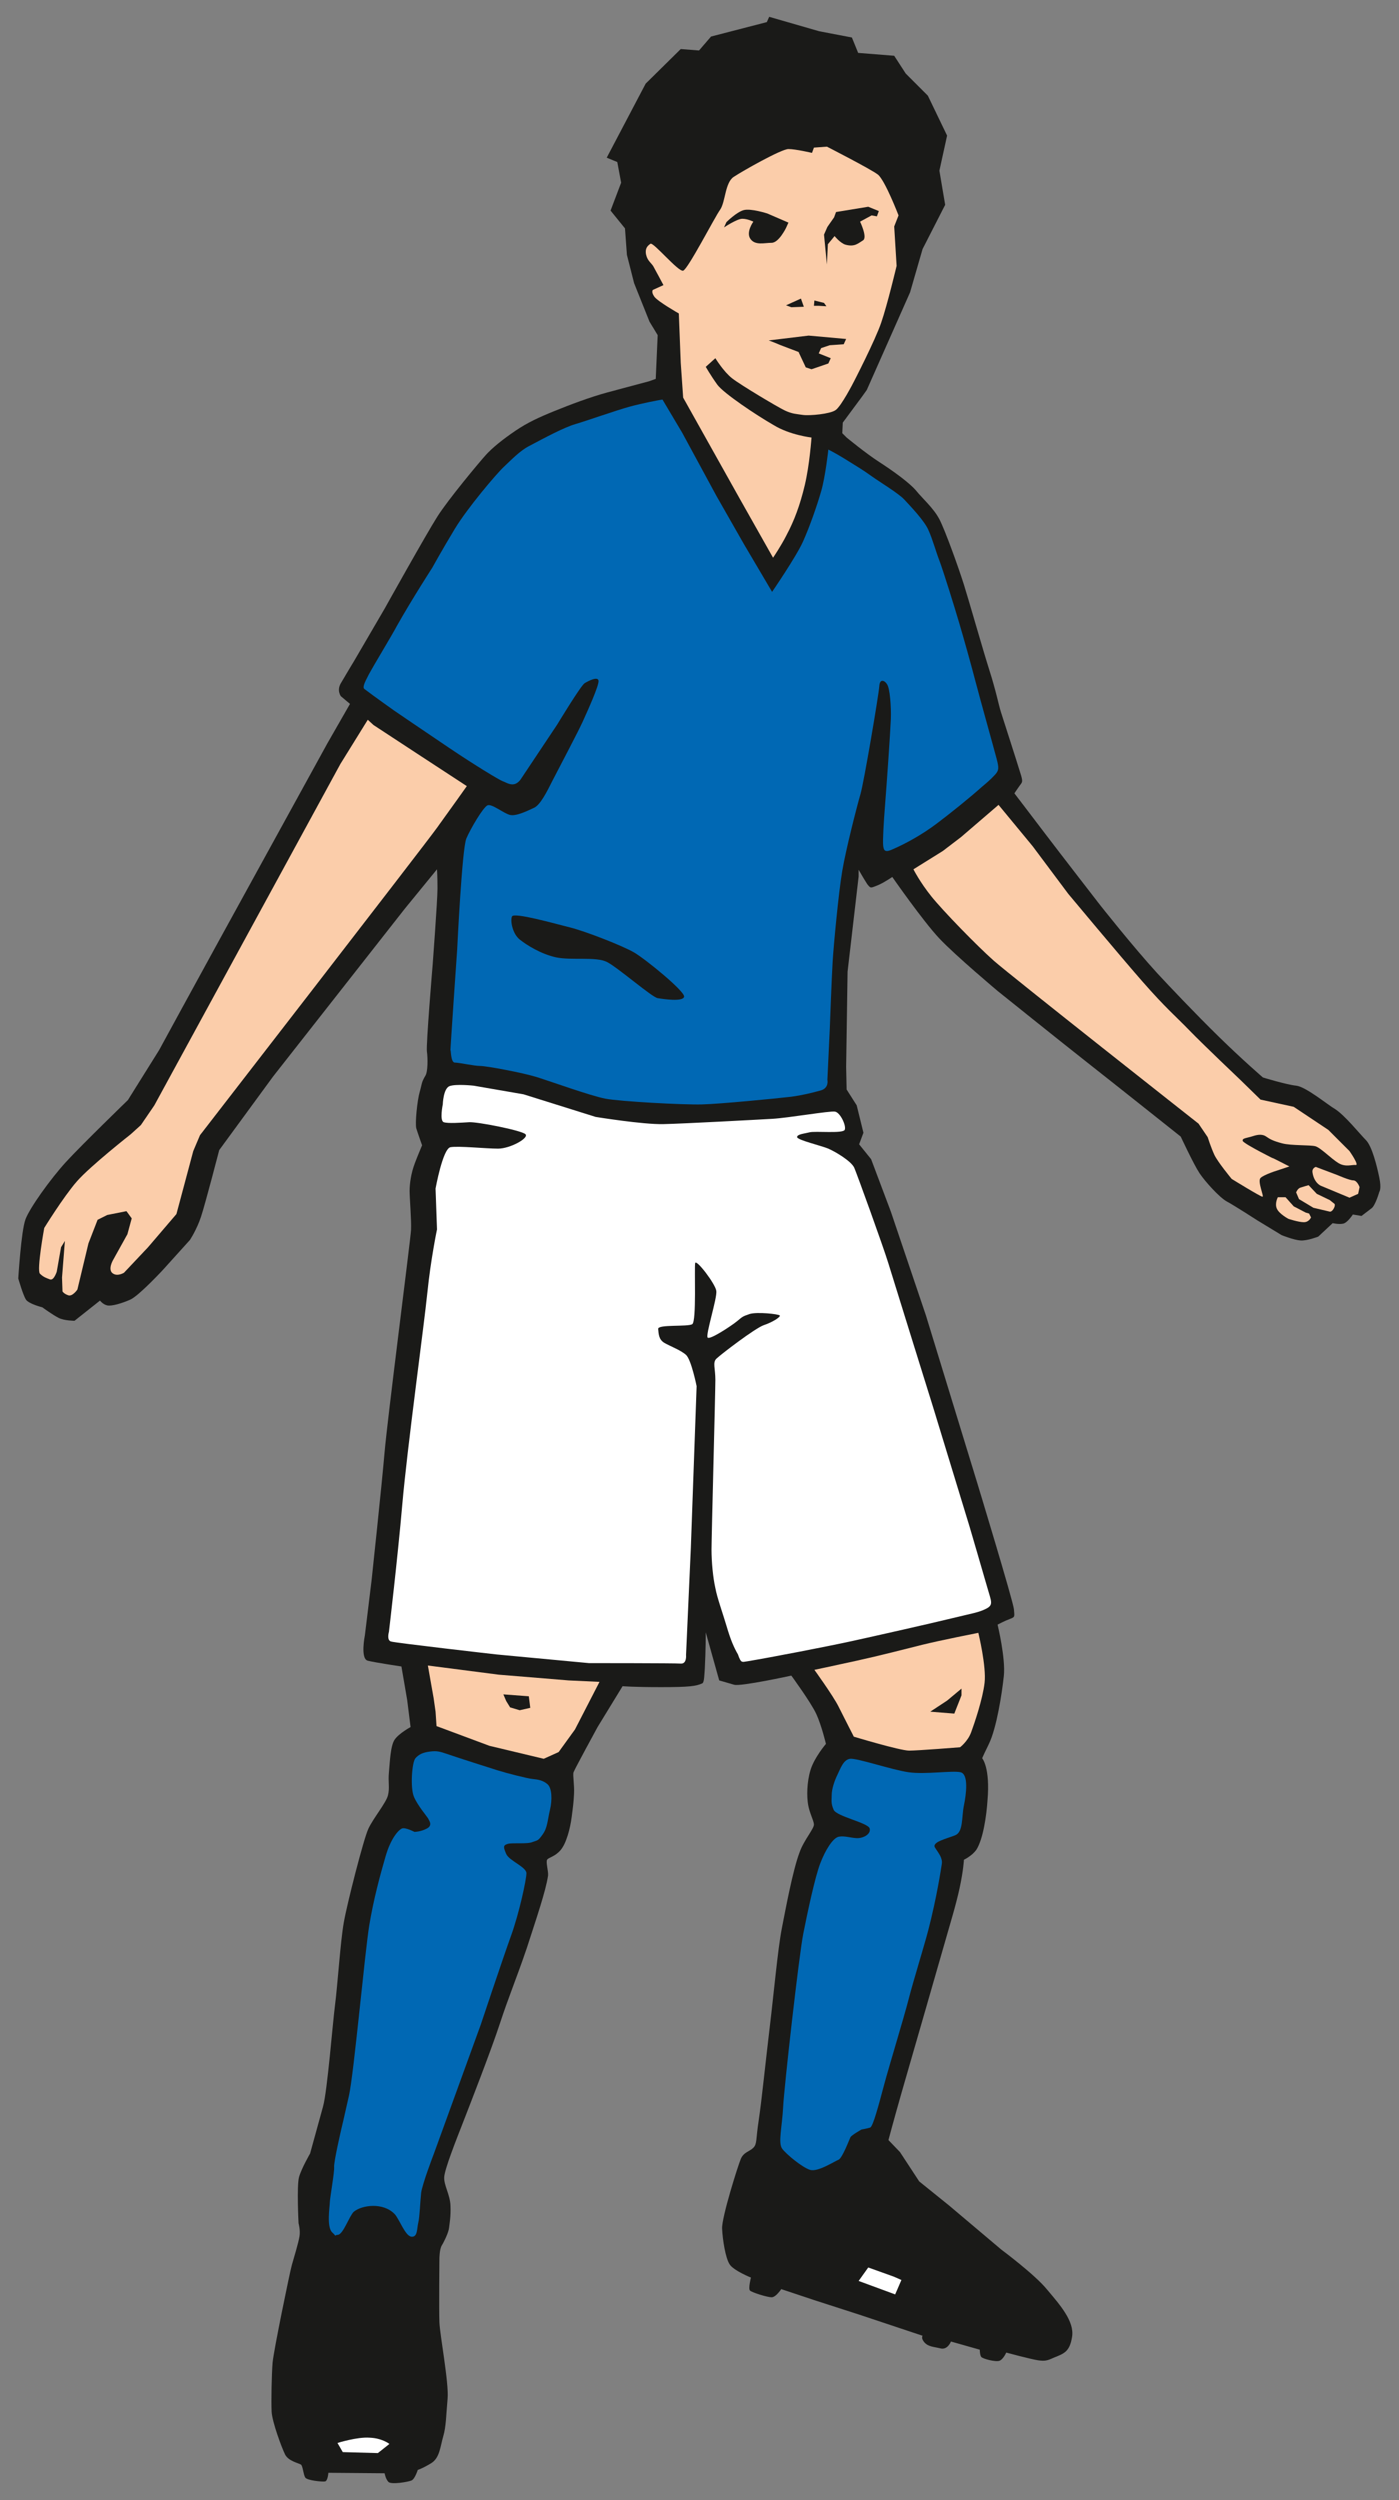 <?xml version="1.0" encoding="utf-8"?>
<!-- Generator: Adobe Illustrator 16.0.4, SVG Export Plug-In . SVG Version: 6.00 Build 0)  -->
<!DOCTYPE svg PUBLIC "-//W3C//DTD SVG 1.1//EN" "http://www.w3.org/Graphics/SVG/1.1/DTD/svg11.dtd">
<svg version="1.1" id="Ebene_1" xmlns:x="http://ns.adobe.com/Extensibility/1.0/" xmlns:i="http://ns.adobe.com/AdobeIllustrator/10.0/" xmlns:graph="http://ns.adobe.com/Graphs/1.0/"
	 xmlns="http://www.w3.org/2000/svg" xmlns:xlink="http://www.w3.org/1999/xlink" xmlns:a="http://ns.adobe.com/AdobeSVGViewerExtensions/3.0/"
	 x="0px" y="0px" width="29.1px" height="52px" viewBox="0 0 29.1 52" style="enable-background:new 0 0 29.1 52;"
	 xml:space="preserve">
<rect x="0" y="0" width="29.1" height="52" fill="#808080" stroke="none"/>
<style type="text/css">
<![CDATA[
	.st0{fill:#1A1A18;}
	.st1{fill-rule:evenodd;clip-rule:evenodd;fill:#1A1A18;}
	.st2{fill:#FBCDAA;}
	.st3{fill-rule:evenodd;clip-rule:evenodd;fill:#FBCDAA;}
	.st4{fill:#0068B4;}
	.st5{fill-rule:evenodd;clip-rule:evenodd;fill:#FFFFFF;}
	.st6{fill-rule:evenodd;clip-rule:evenodd;fill:#0068B4;}
]]>
</style>
<path class="st1" d="M28.69,24.49c-0.05-0.24-0.15-0.65-0.28-0.78s-0.44-0.52-0.65-0.65c-0.14-0.08-0.6-0.46-0.8-0.48
	s-0.69-0.17-0.69-0.17s-0.42-0.36-0.93-0.86c-0.47-0.46-1.02-1.04-1.27-1.31c-0.52-0.57-1.19-1.42-1.19-1.42s-0.86-1.11-1.14-1.48
	s-0.64-0.84-0.64-0.84s0.06-0.09,0.11-0.16s0.07-0.07,0.03-0.21c-0.1-0.33-0.38-1.19-0.42-1.32c-0.05-0.16-0.1-0.43-0.24-0.87
	s-0.42-1.43-0.53-1.78s-0.39-1.13-0.51-1.36s-0.35-0.43-0.48-0.59s-0.49-0.42-0.77-0.6S17.61,9.1,17.61,9.1l-0.09-0.09l0,0
	l0.01-0.22l0.4-0.54l0.1-0.14l0.9-2.03l0.26-0.9l0.47-0.92l-0.12-0.71l0.16-0.73L19.3,1.99l-0.46-0.46L18.6,1.16l-0.75-0.06
	l-0.13-0.32l-0.68-0.13L16,0.35l-0.05,0.11l-1.16,0.3l-0.25,0.29l-0.38-0.03l-0.73,0.72l-0.81,1.54l0.22,0.09l0.08,0.43L12.7,4.38
	l0.17,0.21l0.13,0.16l0.04,0.55l0.15,0.59l0.32,0.8l0.17,0.28l-0.04,0.91l-0.14,0.05c0,0-0.49,0.13-0.86,0.23s-0.79,0.26-1.11,0.39
	s-0.56,0.24-0.81,0.41s-0.48,0.35-0.63,0.52s-0.76,0.9-0.99,1.26S8,12.66,8,12.66l-0.63,1.08c0,0-0.17,0.28-0.28,0.47
	c-0.09,0.15,0,0.27,0,0.27l0.19,0.16l-0.47,0.82c0,0-1.89,3.44-2.27,4.13s-1.23,2.25-1.23,2.25l-0.65,1.04c0,0-0.97,0.94-1.29,1.29
	s-0.75,0.95-0.84,1.19s-0.15,1.23-0.15,1.23s0.1,0.35,0.16,0.44s0.34,0.16,0.34,0.16s0.22,0.16,0.34,0.22s0.33,0.06,0.33,0.06
	l0.53-0.42c0,0,0.06,0.08,0.15,0.1s0.3-0.04,0.48-0.12s0.68-0.62,0.68-0.62l0.56-0.62c0,0,0.14-0.21,0.23-0.48s0.38-1.39,0.38-1.39
	l1.12-1.53l2.74-3.49l0.67-0.82c0,0,0.01,0.15,0.01,0.4s-0.1,1.58-0.1,1.58s-0.14,1.67-0.12,1.81s0.02,0.42-0.03,0.5
	c-0.09,0.15-0.07,0.17-0.12,0.34s-0.1,0.66-0.07,0.76s0.12,0.35,0.12,0.35s-0.09,0.21-0.15,0.37c-0.08,0.21-0.11,0.43-0.11,0.58
	s0.04,0.61,0.03,0.81S8.06,29.5,8,30.2s-0.27,2.66-0.27,2.66l-0.14,1.15c0,0-0.1,0.49,0.06,0.53s0.7,0.12,0.7,0.12l0.12,0.7
	l0.07,0.56c0,0-0.24,0.13-0.33,0.26s-0.1,0.47-0.12,0.68s0.02,0.32-0.02,0.48s-0.31,0.48-0.41,0.7s-0.44,1.55-0.51,1.95
	s-0.13,1.32-0.18,1.7s-0.16,1.79-0.25,2.12s-0.27,0.98-0.27,0.98s-0.18,0.31-0.23,0.49s-0.01,0.96-0.01,0.96s0.04,0.14,0.02,0.27
	s-0.12,0.46-0.16,0.6s-0.38,1.79-0.4,2.03s-0.03,0.81-0.02,1.02s0.21,0.75,0.28,0.89s0.29,0.18,0.33,0.21s0.05,0.21,0.09,0.27
	s0.35,0.09,0.41,0.08s0.07-0.18,0.07-0.18l1.17,0.01c0,0,0.02,0.12,0.08,0.18s0.41,0,0.48-0.03s0.13-0.22,0.13-0.22
	s0.1-0.03,0.28-0.14s0.19-0.36,0.25-0.56s0.06-0.45,0.09-0.78s-0.16-1.32-0.17-1.59s0-1.32,0-1.32s0-0.2,0.05-0.28
	s0.14-0.27,0.15-0.36s0.04-0.24,0.03-0.47s-0.14-0.42-0.13-0.59s0.24-0.75,0.4-1.16s0.58-1.49,0.76-2.04s0.35-0.95,0.56-1.57
	c0.2-0.62,0.39-1.17,0.44-1.5c0.01-0.09-0.05-0.28-0.02-0.33s0.16-0.06,0.28-0.2s0.2-0.45,0.23-0.68s0.04-0.3,0.05-0.49
	s-0.03-0.39-0.01-0.45s0.5-0.94,0.5-0.94l0.52-0.85c0,0,0.21,0.02,0.8,0.02s0.73-0.02,0.86-0.08c0.04-0.02,0.04-0.18,0.05-0.3
	c0.02-0.38,0.02-0.76,0.02-0.76l0.28,1c0,0,0.17,0.05,0.31,0.09s1.19-0.19,1.19-0.19s0.41,0.56,0.52,0.8s0.2,0.62,0.2,0.62
	s-0.24,0.28-0.32,0.54s-0.08,0.56-0.05,0.73s0.11,0.31,0.12,0.4s-0.21,0.33-0.3,0.59c-0.14,0.37-0.29,1.18-0.37,1.59
	s-0.17,1.39-0.25,2.05s-0.17,1.55-0.23,1.94s-0.03,0.48-0.11,0.56s-0.2,0.09-0.26,0.23s-0.4,1.22-0.39,1.45s0.07,0.62,0.16,0.75
	s0.44,0.27,0.44,0.27s-0.06,0.23-0.02,0.27s0.36,0.14,0.45,0.14s0.2-0.17,0.2-0.17l0.69,0.23l0.93,0.3l1.32,0.44
	c0,0-0.04,0.05,0.04,0.14s0.2,0.09,0.32,0.12c0.16,0.05,0.23-0.14,0.23-0.14l0.6,0.17c0,0,0,0.11,0.03,0.15s0.3,0.11,0.38,0.08
	s0.14-0.17,0.14-0.17s0.52,0.14,0.66,0.16s0.19,0.01,0.32-0.05c0.22-0.09,0.34-0.12,0.39-0.44c0.05-0.32-0.25-0.66-0.52-0.98
	c-0.25-0.31-0.95-0.83-0.95-0.83l-1.09-0.92l-0.62-0.5l-0.4-0.61l-0.24-0.25c0,0,0.12-0.45,0.28-1.01c0.19-0.66,0.78-2.7,0.89-3.09
	s0.23-0.77,0.31-1.14s0.09-0.59,0.09-0.59s0.17-0.08,0.26-0.21c0.14-0.22,0.21-0.71,0.23-1.02c0.06-0.69-0.11-0.88-0.11-0.88
	s-0.02,0.03,0.14-0.3s0.27-1.04,0.31-1.41s-0.13-1.07-0.13-1.07s0.15-0.08,0.26-0.12s0.09-0.05,0.08-0.2s-0.77-2.65-0.77-2.65
	l-1.06-3.46l-0.73-2.16l-0.41-1.09l-0.25-0.31l0.09-0.24l-0.14-0.57l-0.21-0.33l-0.01-0.47l0.03-1.98l0.23-1.98l0-0.14
	c0,0,0.12,0.21,0.18,0.3c0.07,0.09,0.07,0.08,0.2,0.03s0.32-0.18,0.32-0.18s0.64,0.92,0.98,1.28s1.21,1.09,1.21,1.09
	s1.32,1.06,1.88,1.5s1.93,1.53,1.93,1.53s0.27,0.58,0.39,0.76s0.42,0.51,0.57,0.59s0.63,0.39,0.63,0.39l0.51,0.31
	c0,0,0.25,0.1,0.39,0.11s0.37-0.08,0.37-0.08l0.3-0.28c0,0,0.13,0.03,0.22,0.01s0.2-0.19,0.2-0.19l0.18,0.03c0,0,0.13-0.1,0.21-0.16
	s0.16-0.34,0.16-0.34S28.74,24.73,28.69,24.49z"/>
<path id="skin-face" class="st2" d="M18.69,4.48c0,0-0.28-0.73-0.43-0.85C18.1,3.51,17.2,3.05,17.2,3.05l-0.27,0.02l-0.04,0.11
	c0,0-0.34-0.08-0.49-0.08s-0.96,0.46-1.14,0.58c-0.18,0.12-0.17,0.52-0.28,0.68c-0.11,0.15-0.67,1.24-0.77,1.27s-0.62-0.6-0.68-0.56
	s-0.12,0.1-0.09,0.23s0.11,0.17,0.15,0.24s0.21,0.39,0.21,0.39l-0.22,0.1c0,0-0.04,0.04,0.03,0.14s0.51,0.35,0.51,0.35l0.04,1.03
	l0.05,0.72l1.17,2.09l0.7,1.24c0,0,0.17-0.25,0.28-0.47c0.16-0.3,0.28-0.62,0.38-1.04s0.14-0.99,0.14-0.99s-0.45-0.05-0.79-0.26
	c-0.35-0.2-1.04-0.66-1.17-0.84s-0.24-0.37-0.24-0.37l0.2-0.18c0,0,0.17,0.28,0.35,0.42c0.18,0.14,0.95,0.6,1.1,0.67
	c0.15,0.07,0.24,0.07,0.37,0.09c0.14,0.02,0.57-0.02,0.68-0.1c0.12-0.08,0.38-0.59,0.38-0.59s0.44-0.85,0.57-1.23
	c0.13-0.38,0.32-1.18,0.32-1.18L18.6,4.71L18.69,4.48z"/>
<polygon class="st1" points="17.26,7.18 17.08,7.24 17.03,7.35 17.28,7.45 17.23,7.56 16.88,7.68 16.76,7.64 16.61,7.32 16.74,7.37 
	16.24,7.18 16.12,7.13 15.99,7.08 16.82,6.98 17.6,7.05 17.55,7.16 17.26,7.18 "/>
<polygon class="st1" points="16.35,6.35 16.66,6.21 16.72,6.38 16.46,6.39 16.35,6.35 "/>
<path class="st1" d="M15.61,4.97c-0.1-0.14,0.06-0.36,0.06-0.36s-0.12-0.06-0.23-0.06s-0.38,0.18-0.38,0.18l0.05-0.11
	c0,0,0.21-0.21,0.36-0.25s0.49,0.07,0.49,0.07l0.44,0.19l-0.05,0.11c0,0-0.15,0.31-0.3,0.31S15.71,5.11,15.61,4.97z"/>
<path class="st1" d="M18.13,4.48l-0.24,0.13c0,0,0.16,0.33,0.06,0.39s-0.17,0.14-0.36,0.09c-0.11-0.03-0.23-0.18-0.23-0.18
	l-0.14,0.17l-0.02,0.42l-0.06-0.62l0.07-0.16l0.14-0.2l0.04-0.11l0.67-0.11l0.22,0.09l-0.04,0.11L18.13,4.48L18.13,4.48z"/>
<path class="st5" d="M7.02,50.81c0,0,0.41-0.13,0.67-0.11c0.26,0.01,0.41,0.13,0.41,0.13l-0.24,0.19l-0.73-0.02L7.02,50.81z"/>
<polygon id="skin-leg-r" class="st2" points="11.31,36.58 10.18,36.31 9.08,35.9 9.06,35.6 9.02,35.32 8.9,34.64 10.37,34.83 
	11.83,34.95 12.47,34.98 11.96,35.97 11.62,36.44 "/>
<polygon class="st1" points="10.81,35.57 10.61,35.51 10.53,35.38 10.47,35.24 11,35.28 11.03,35.52 10.81,35.57 "/>
<path id="player-sock-r" class="st6" d="M11.08,38.31c-0.11,0.05-0.42,0.01-0.52,0.04s-0.09,0.07-0.03,0.21s0.42,0.27,0.42,0.4
	s-0.15,0.83-0.32,1.3S10,42.11,10,42.11l-0.97,2.67c0,0-0.25,0.65-0.27,0.83s-0.03,0.5-0.06,0.62s-0.01,0.3-0.14,0.29
	s-0.25-0.36-0.35-0.47C7.97,45.8,7.53,45.86,7.36,46c-0.09,0.08-0.22,0.47-0.33,0.48s0,0.06-0.12-0.05s-0.05-0.54-0.05-0.62
	s0.1-0.64,0.09-0.74s0.15-0.79,0.15-0.79s0.06-0.25,0.16-0.7s0.33-2.98,0.42-3.53s0.23-1.06,0.34-1.44s0.27-0.55,0.34-0.58
	s0.26,0.07,0.26,0.07s0.13,0,0.26-0.07s0.04-0.17,0.03-0.2s-0.22-0.27-0.3-0.46s-0.04-0.72,0.03-0.8s0.15-0.12,0.3-0.14
	s0.21,0,0.36,0.05c0.23,0.08,0.86,0.28,1.05,0.34s0.62,0.17,0.73,0.18s0.22,0.03,0.31,0.11s0.1,0.32,0.05,0.53s-0.05,0.37-0.15,0.51
	S11.19,38.27,11.08,38.31z"/>
<polygon class="st5" points="18.75,47.42 18.59,47.35 18.06,47.16 17.86,47.44 18.62,47.72 "/>
<path id="player-jersey" class="st6" d="M11.59,15.07l-0.76,1.14c0,0-0.06,0.09-0.14,0.1c-0.09,0.02-0.19-0.05-0.23-0.06
	c-0.08-0.03-0.59-0.34-1.11-0.69s-1.15-0.78-1.15-0.78s-0.41-0.29-0.62-0.45c-0.04-0.03-0.01-0.11,0.09-0.3
	c0.16-0.29,0.45-0.76,0.59-1.02c0.31-0.55,0.73-1.2,0.73-1.2s0.21-0.38,0.47-0.81s0.86-1.14,1.02-1.29S10.81,9.38,11,9.28
	c0.34-0.18,0.73-0.39,0.97-0.46s0.83-0.28,1.12-0.36s0.63-0.14,0.63-0.14l0.06-0.01L14.19,9l0.71,1.31l0.57,1l0.59,1
	c0,0,0.5-0.73,0.64-1.04s0.29-0.74,0.38-1.05s0.15-0.87,0.15-0.87s0.14,0.07,0.32,0.18c0.27,0.17,0.38,0.23,0.56,0.36
	s0.58,0.37,0.7,0.5s0.41,0.43,0.5,0.63s0.15,0.43,0.23,0.64s0.31,0.95,0.41,1.29s0.23,0.8,0.34,1.22s0.38,1.38,0.44,1.61
	c0.05,0.19,0.05,0.24-0.03,0.33c-0.11,0.12-0.2,0.19-0.27,0.25c-0.28,0.25-0.68,0.57-0.96,0.78s-0.63,0.41-0.94,0.54
	c-0.13,0.05-0.15,0-0.16-0.1s0.01-0.47,0.04-0.84s0.11-1.52,0.12-1.78s-0.02-0.65-0.08-0.73c-0.04-0.07-0.15-0.13-0.16,0.04
	s-0.32,2-0.39,2.24s-0.3,1.13-0.38,1.6s-0.18,1.56-0.2,1.88s-0.06,1.41-0.06,1.41l-0.05,1.06c0,0,0.04,0.17-0.14,0.22
	s-0.39,0.1-0.61,0.13c-0.35,0.04-1.47,0.15-1.86,0.16s-1.7-0.06-2.01-0.12s-1.14-0.36-1.43-0.45s-1.04-0.23-1.17-0.23
	S9.55,22.1,9.46,22.1s-0.08-0.3-0.09-0.25s0.14-2.11,0.14-2.11s0.1-2.09,0.19-2.3s0.35-0.65,0.44-0.69s0.34,0.17,0.47,0.2
	s0.37-0.09,0.5-0.15s0.27-0.34,0.38-0.56c0.17-0.33,0.53-1.01,0.63-1.23s0.34-0.75,0.33-0.85s-0.21,0-0.29,0.05
	S11.59,15.07,11.59,15.07z"/>
<path id="player-shorts" class="st5" d="M15.11,33.81c-0.09-0.3-0.19-0.57-0.23-0.78c-0.05-0.22-0.08-0.55-0.08-0.8
	s0.08-3.29,0.08-3.53s-0.06-0.36,0.02-0.44s0.81-0.64,0.99-0.7s0.35-0.17,0.33-0.2s-0.48-0.08-0.63-0.03s-0.15,0.06-0.26,0.15
	s-0.56,0.39-0.61,0.34s0.2-0.82,0.18-0.97s-0.42-0.67-0.44-0.58s0.03,1.21-0.06,1.27s-0.72,0-0.71,0.1s0.01,0.22,0.13,0.29
	s0.34,0.15,0.45,0.25s0.22,0.65,0.22,0.65l-0.12,3.36l-0.1,2.23c0,0,0.02,0.19-0.11,0.18s-1.91-0.01-1.91-0.01l-1.92-0.18
	c0,0-2.11-0.24-2.2-0.27s-0.04-0.2-0.04-0.2s0.18-1.52,0.28-2.67s0.45-3.7,0.52-4.39s0.2-1.31,0.2-1.31l-0.03-0.85
	c0,0,0.15-0.83,0.31-0.86s0.74,0.03,0.99,0.03s0.65-0.22,0.57-0.3s-1-0.26-1.17-0.25s-0.44,0.03-0.53,0s-0.02-0.37-0.02-0.37
	s0.01-0.33,0.14-0.38s0.5-0.01,0.5-0.01l1.04,0.18l1.5,0.47c0,0,0.98,0.16,1.41,0.15s1.91-0.09,2.26-0.11s1.2-0.17,1.31-0.15
	s0.24,0.3,0.2,0.38s-0.61,0.02-0.73,0.05s-0.26,0.04-0.26,0.1s0.51,0.18,0.65,0.24s0.48,0.26,0.54,0.4s0.6,1.63,0.71,1.99
	s0.93,2.99,0.93,2.99l0.76,2.49c0,0,0.29,0.99,0.37,1.27s0.13,0.35-0.03,0.43s-0.27,0.09-0.72,0.2s-1.56,0.36-2.06,0.47
	s-1.69,0.34-2.17,0.42c-0.07,0.01-0.11,0.02-0.12,0.01c-0.03,0-0.06-0.06-0.09-0.15C15.27,34.27,15.2,34.12,15.11,33.81z"/>
<path class="st1" d="M11.56,19.91c0.32,0.07,0.84-0.02,1.07,0.1s0.93,0.73,1.05,0.75s0.53,0.08,0.55-0.03s-0.8-0.78-1.04-0.92
	s-1.01-0.44-1.33-0.52s-1.17-0.32-1.21-0.23s0.01,0.36,0.16,0.48S11.25,19.84,11.56,19.91z"/>
<path id="player-sock-l" class="st4" d="M18.39,43.36c0.11-0.41,0.41-1.39,0.51-1.78s0.31-1.06,0.41-1.44
	c0.18-0.7,0.26-1.25,0.28-1.37s-0.06-0.22-0.14-0.34s0.25-0.19,0.42-0.26s0.13-0.38,0.18-0.62s0.1-0.65-0.07-0.69s-0.73,0.05-1.08,0
	s-1.08-0.3-1.22-0.28s-0.2,0.21-0.26,0.33s-0.12,0.3-0.12,0.42s-0.02,0.17,0.04,0.31s0.72,0.27,0.75,0.39s-0.14,0.21-0.28,0.2
	s-0.24-0.05-0.36-0.03s-0.28,0.27-0.39,0.56s-0.26,1-0.35,1.45s-0.4,3.2-0.42,3.61s-0.11,0.75-0.02,0.87s0.42,0.39,0.58,0.44
	s0.51-0.18,0.59-0.21s0.23-0.43,0.25-0.47s0.23-0.16,0.23-0.16s0.12-0.02,0.18-0.04S18.28,43.77,18.39,43.36z"/>
<path id="skin-leg-l" class="st2" d="M17.44,35.49c0.11,0.22,0.32,0.63,0.32,0.63s0.96,0.29,1.15,0.29s1.06-0.07,1.06-0.07
	s0.16-0.12,0.23-0.31s0.24-0.69,0.28-1.03s-0.13-1.04-0.13-1.04s-0.81,0.16-1.17,0.25s-0.86,0.22-1.36,0.33s-0.88,0.19-0.88,0.19
	S17.33,35.27,17.44,35.49z"/>
<polygon class="st0" points="19.85,35.64 20,35.26 20,35.12 19.7,35.37 19.35,35.6 "/>
<polygon class="st1" points="16.93,6.36 16.94,6.25 17.14,6.3 17.19,6.37 17.03,6.36 "/>
<path id="skin-arm-l" class="st3" d="M28.07,23.94l-0.44-0.44l-0.72-0.48l-0.69-0.15l-0.42-0.41c0,0-0.79-0.75-1.06-1.03
	s-0.49-0.46-0.98-1.02s-1.54-1.82-1.54-1.82l-0.74-0.99l-0.71-0.86l-0.78,0.67l-0.38,0.29L19,18.08c0,0,0.13,0.26,0.37,0.56
	s0.95,1.03,1.3,1.34s4.26,3.39,4.26,3.39l0.19,0.28c0,0,0.07,0.22,0.14,0.37s0.36,0.5,0.36,0.5s0.6,0.37,0.64,0.37
	s-0.11-0.32-0.04-0.39s0.36-0.16,0.27-0.13s0.33-0.11,0.33-0.11s-0.45-0.23-0.34-0.17s-0.61-0.3-0.63-0.36s0.09-0.06,0.21-0.1
	s0.21-0.04,0.28,0.01s0.14,0.09,0.33,0.14s0.58,0.03,0.69,0.06s0.33,0.26,0.48,0.35s0.28,0.03,0.36,0.04S28.07,23.94,28.07,23.94z"
	/>
<path id="skin-arm-l-3" class="st2" d="M28.07,24.91l-0.6-0.25c0,0-0.14-0.06-0.17-0.28c-0.01-0.09,0.07-0.11,0.07-0.11l0.45,0.17
	c0,0,0.25,0.11,0.33,0.11s0.13,0.14,0.13,0.14l-0.03,0.14L28.07,24.91z"/>
<path id="skin-arm-l-2" class="st2" d="M27.32,25.12l-0.3-0.18l-0.06-0.14c0,0,0.03-0.08,0.09-0.1s0.17-0.05,0.17-0.05l0.17,0.18
	l0.27,0.13l0.1,0.08c0,0,0.02,0.03-0.02,0.1c-0.04,0.07-0.08,0.06-0.08,0.06L27.32,25.12z"/>
<path id="skin-arm-l-1" class="st2" d="M27.16,25.22l-0.25-0.13l-0.17-0.19h-0.16c0,0-0.07,0.13-0.02,0.24s0.24,0.21,0.24,0.21
	s0.21,0.07,0.32,0.07s0.15-0.1,0.15-0.1l-0.04-0.08L27.16,25.22z"/>
<path id="skin-arm-r" class="st2" d="M8.67,15.67l-0.9-0.59l-0.12-0.11l-0.57,0.92l-3.87,7.1L2.93,23.4l-0.21,0.19
	c0,0-0.84,0.66-1.12,0.98s-0.68,0.97-0.68,0.97s-0.16,0.88-0.09,0.95s0.13,0.09,0.21,0.12s0.14-0.16,0.14-0.16l0.09-0.51l0.08-0.13
	l-0.06,0.76l0.01,0.29c0,0,0.03,0.05,0.12,0.08s0.19-0.12,0.19-0.12l0.23-0.96l0.19-0.49l0.2-0.1l0.4-0.08l0.11,0.15l-0.09,0.33
	l-0.3,0.54c0,0-0.11,0.19-0.01,0.27s0.24-0.01,0.24-0.01l0.5-0.53l0.59-0.69l0.23-0.86l0.12-0.45l0.14-0.33c0,0,4.63-5.98,4.92-6.38
	s0.63-0.88,0.63-0.88L8.67,15.67z"/>
<path id="hair" class="st1" d="M13.34,4.81l0.24-0.12l0.35,0.25c0,0,0.13,0.11,0.19,0.11s0.53-0.69,0.56-0.83s0.22-0.69,0.3-0.75
	c0.08-0.06,1.34-0.65,1.34-0.65l0.35,0.05l0.05-0.12l0.61,0.04c0,0,0.98,0.53,1.09,0.61c0.11,0.08,0.55,1.08,0.55,1.08l-0.1,0.24
	l0.03,0.54l0.08-0.16l0.42-0.84l-0.1-0.72l0.15-0.62l-0.38-0.78l-0.38-0.33l-0.21-0.32l-0.84-0.09l-0.12-0.31l-0.54-0.08L16.14,0.7
	l-0.04,0.1l-1.11,0.27l-0.27,0.3l-0.45-0.04l-0.6,0.6l-0.62,1.21l0.11,0.06l0.1,0.52l-0.19,0.55l0.16,0.18l0.11,0.14L13.34,4.81z"/>
</svg>
